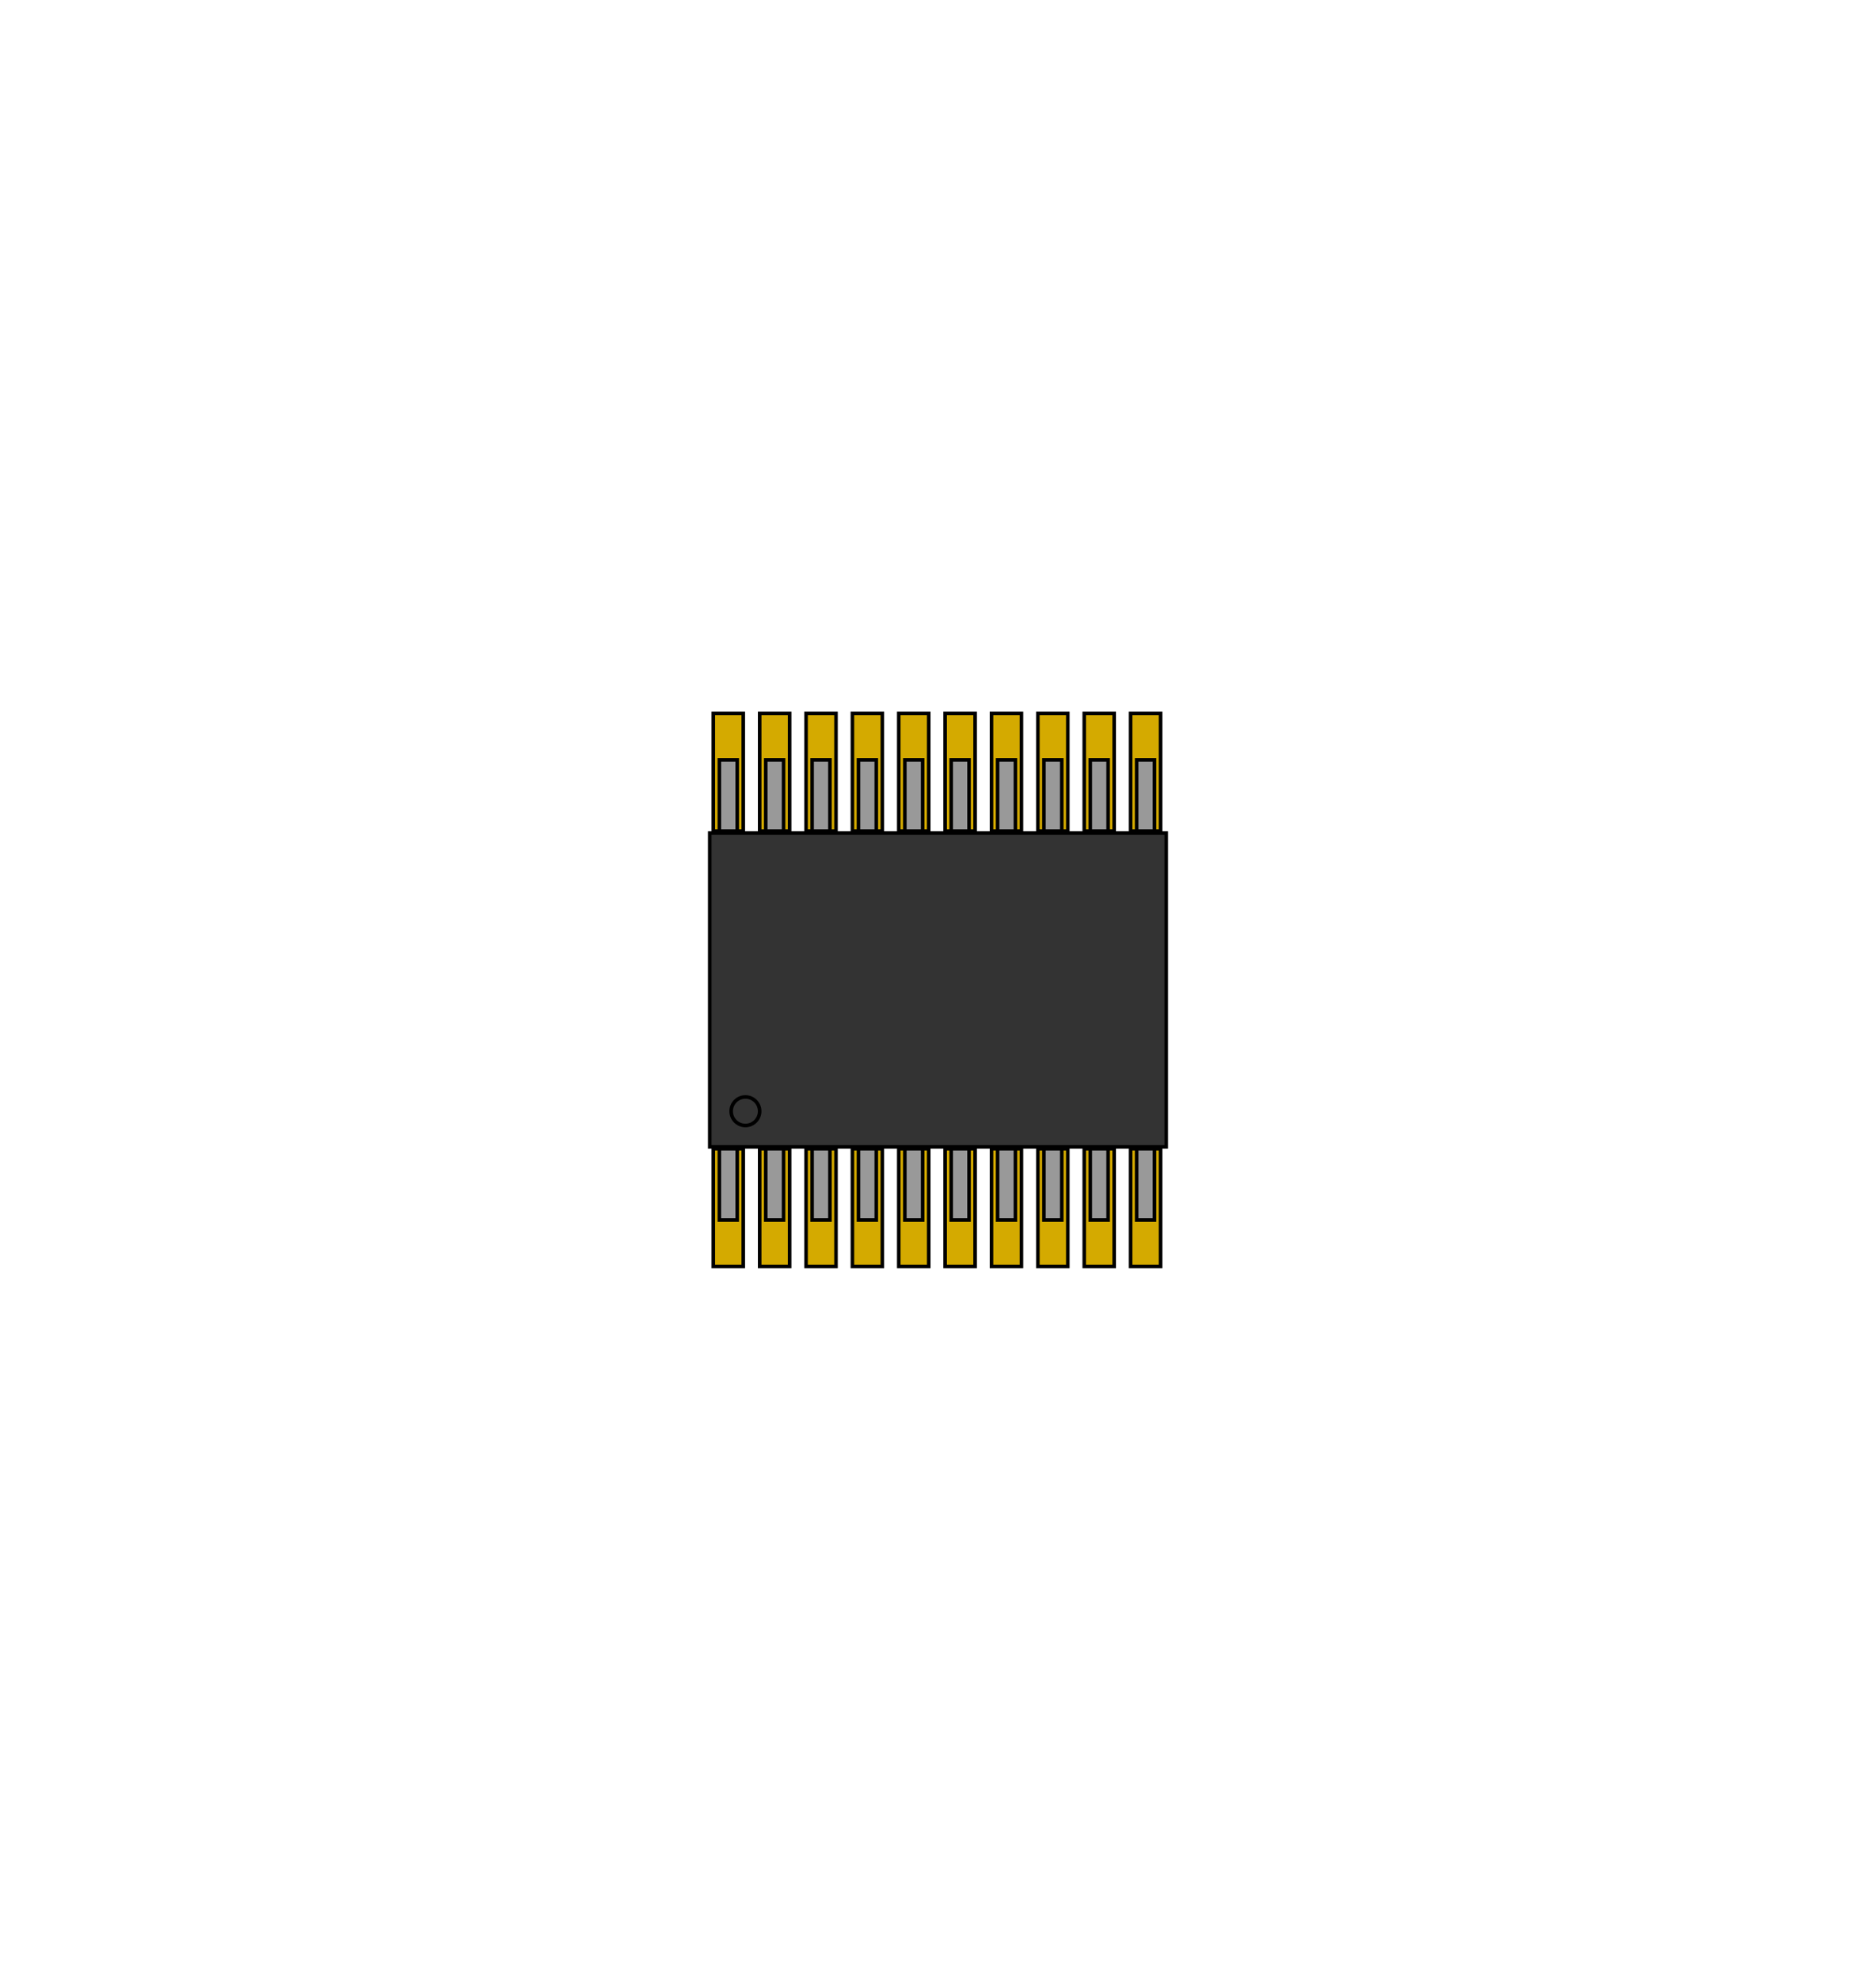 <?xml version="1.0" encoding="utf-8" ?>
<svg baseProfile="full" height="27.75" version="1.1" width="26.3" xmlns="http://www.w3.org/2000/svg" xmlns:ev="http://www.w3.org/2001/xml-events" xmlns:xlink="http://www.w3.org/1999/xlink"><defs /><g id="pads"><rect fill="#D4AA00" height="1.65" stroke="black" stroke-width="0.05" width="0.42" x="10.0" y="10" /><rect fill="#D4AA00" height="1.65" stroke="black" stroke-width="0.05" width="0.42" x="10.65" y="10" /><rect fill="#D4AA00" height="1.65" stroke="black" stroke-width="0.05" width="0.42" x="11.3" y="10" /><rect fill="#D4AA00" height="1.65" stroke="black" stroke-width="0.05" width="0.42" x="11.95" y="10" /><rect fill="#D4AA00" height="1.65" stroke="black" stroke-width="0.05" width="0.42" x="12.6" y="10" /><rect fill="#D4AA00" height="1.65" stroke="black" stroke-width="0.05" width="0.42" x="13.25" y="10" /><rect fill="#D4AA00" height="1.65" stroke="black" stroke-width="0.05" width="0.42" x="13.9" y="10" /><rect fill="#D4AA00" height="1.65" stroke="black" stroke-width="0.05" width="0.42" x="14.55" y="10" /><rect fill="#D4AA00" height="1.65" stroke="black" stroke-width="0.05" width="0.42" x="15.2" y="10" /><rect fill="#D4AA00" height="1.65" stroke="black" stroke-width="0.05" width="0.42" x="15.85" y="10" /><rect fill="#D4AA00" height="1.65" stroke="black" stroke-width="0.05" width="0.42" x="10.0" y="16.1" /><rect fill="#D4AA00" height="1.65" stroke="black" stroke-width="0.05" width="0.42" x="10.65" y="16.1" /><rect fill="#D4AA00" height="1.65" stroke="black" stroke-width="0.05" width="0.42" x="11.3" y="16.1" /><rect fill="#D4AA00" height="1.65" stroke="black" stroke-width="0.05" width="0.42" x="11.95" y="16.1" /><rect fill="#D4AA00" height="1.65" stroke="black" stroke-width="0.05" width="0.42" x="12.6" y="16.1" /><rect fill="#D4AA00" height="1.65" stroke="black" stroke-width="0.05" width="0.42" x="13.25" y="16.1" /><rect fill="#D4AA00" height="1.65" stroke="black" stroke-width="0.05" width="0.42" x="13.9" y="16.1" /><rect fill="#D4AA00" height="1.65" stroke="black" stroke-width="0.05" width="0.42" x="14.55" y="16.1" /><rect fill="#D4AA00" height="1.65" stroke="black" stroke-width="0.05" width="0.42" x="15.2" y="16.1" /><rect fill="#D4AA00" height="1.65" stroke="black" stroke-width="0.05" width="0.42" x="15.85" y="16.1" /><rect fill="#D4AA00" height="2.74" stroke="black" stroke-width="0.05" width="2.74" x="11.78" y="12.505" /></g><g id="part"><rect fill="#999999" height="1.0" stroke="black" stroke-width="0.05" width="0.25" x="10.085" y="10.65" /><rect fill="#999999" height="1.0" stroke="black" stroke-width="0.05" width="0.25" x="10.735" y="10.65" /><rect fill="#999999" height="1.0" stroke="black" stroke-width="0.05" width="0.25" x="11.385" y="10.65" /><rect fill="#999999" height="1.0" stroke="black" stroke-width="0.05" width="0.25" x="12.035" y="10.65" /><rect fill="#999999" height="1.0" stroke="black" stroke-width="0.05" width="0.25" x="12.685" y="10.65" /><rect fill="#999999" height="1.0" stroke="black" stroke-width="0.05" width="0.25" x="13.335" y="10.65" /><rect fill="#999999" height="1.0" stroke="black" stroke-width="0.05" width="0.25" x="13.985" y="10.65" /><rect fill="#999999" height="1.0" stroke="black" stroke-width="0.05" width="0.25" x="14.635" y="10.65" /><rect fill="#999999" height="1.0" stroke="black" stroke-width="0.05" width="0.25" x="15.285" y="10.65" /><rect fill="#999999" height="1.0" stroke="black" stroke-width="0.05" width="0.25" x="15.935" y="10.65" /><rect fill="#999999" height="1.0" stroke="black" stroke-width="0.05" width="0.25" x="10.085" y="16.1" /><rect fill="#999999" height="1.0" stroke="black" stroke-width="0.05" width="0.25" x="10.735" y="16.1" /><rect fill="#999999" height="1.0" stroke="black" stroke-width="0.05" width="0.25" x="11.385" y="16.1" /><rect fill="#999999" height="1.0" stroke="black" stroke-width="0.05" width="0.25" x="12.035" y="16.1" /><rect fill="#999999" height="1.0" stroke="black" stroke-width="0.05" width="0.25" x="12.685" y="16.1" /><rect fill="#999999" height="1.0" stroke="black" stroke-width="0.05" width="0.25" x="13.335" y="16.1" /><rect fill="#999999" height="1.0" stroke="black" stroke-width="0.05" width="0.25" x="13.985" y="16.1" /><rect fill="#999999" height="1.0" stroke="black" stroke-width="0.05" width="0.25" x="14.635" y="16.1" /><rect fill="#999999" height="1.0" stroke="black" stroke-width="0.05" width="0.25" x="15.285" y="16.1" /><rect fill="#999999" height="1.0" stroke="black" stroke-width="0.05" width="0.25" x="15.935" y="16.1" /><rect fill="#333333" height="4.4" stroke="black" stroke-width="0.05" width="6.4" x="9.95" y="11.675" /><circle cx="10.45" cy="15.575" fill="#333333" r="0.2" stroke="black" stroke-width="0.05" /></g></svg>